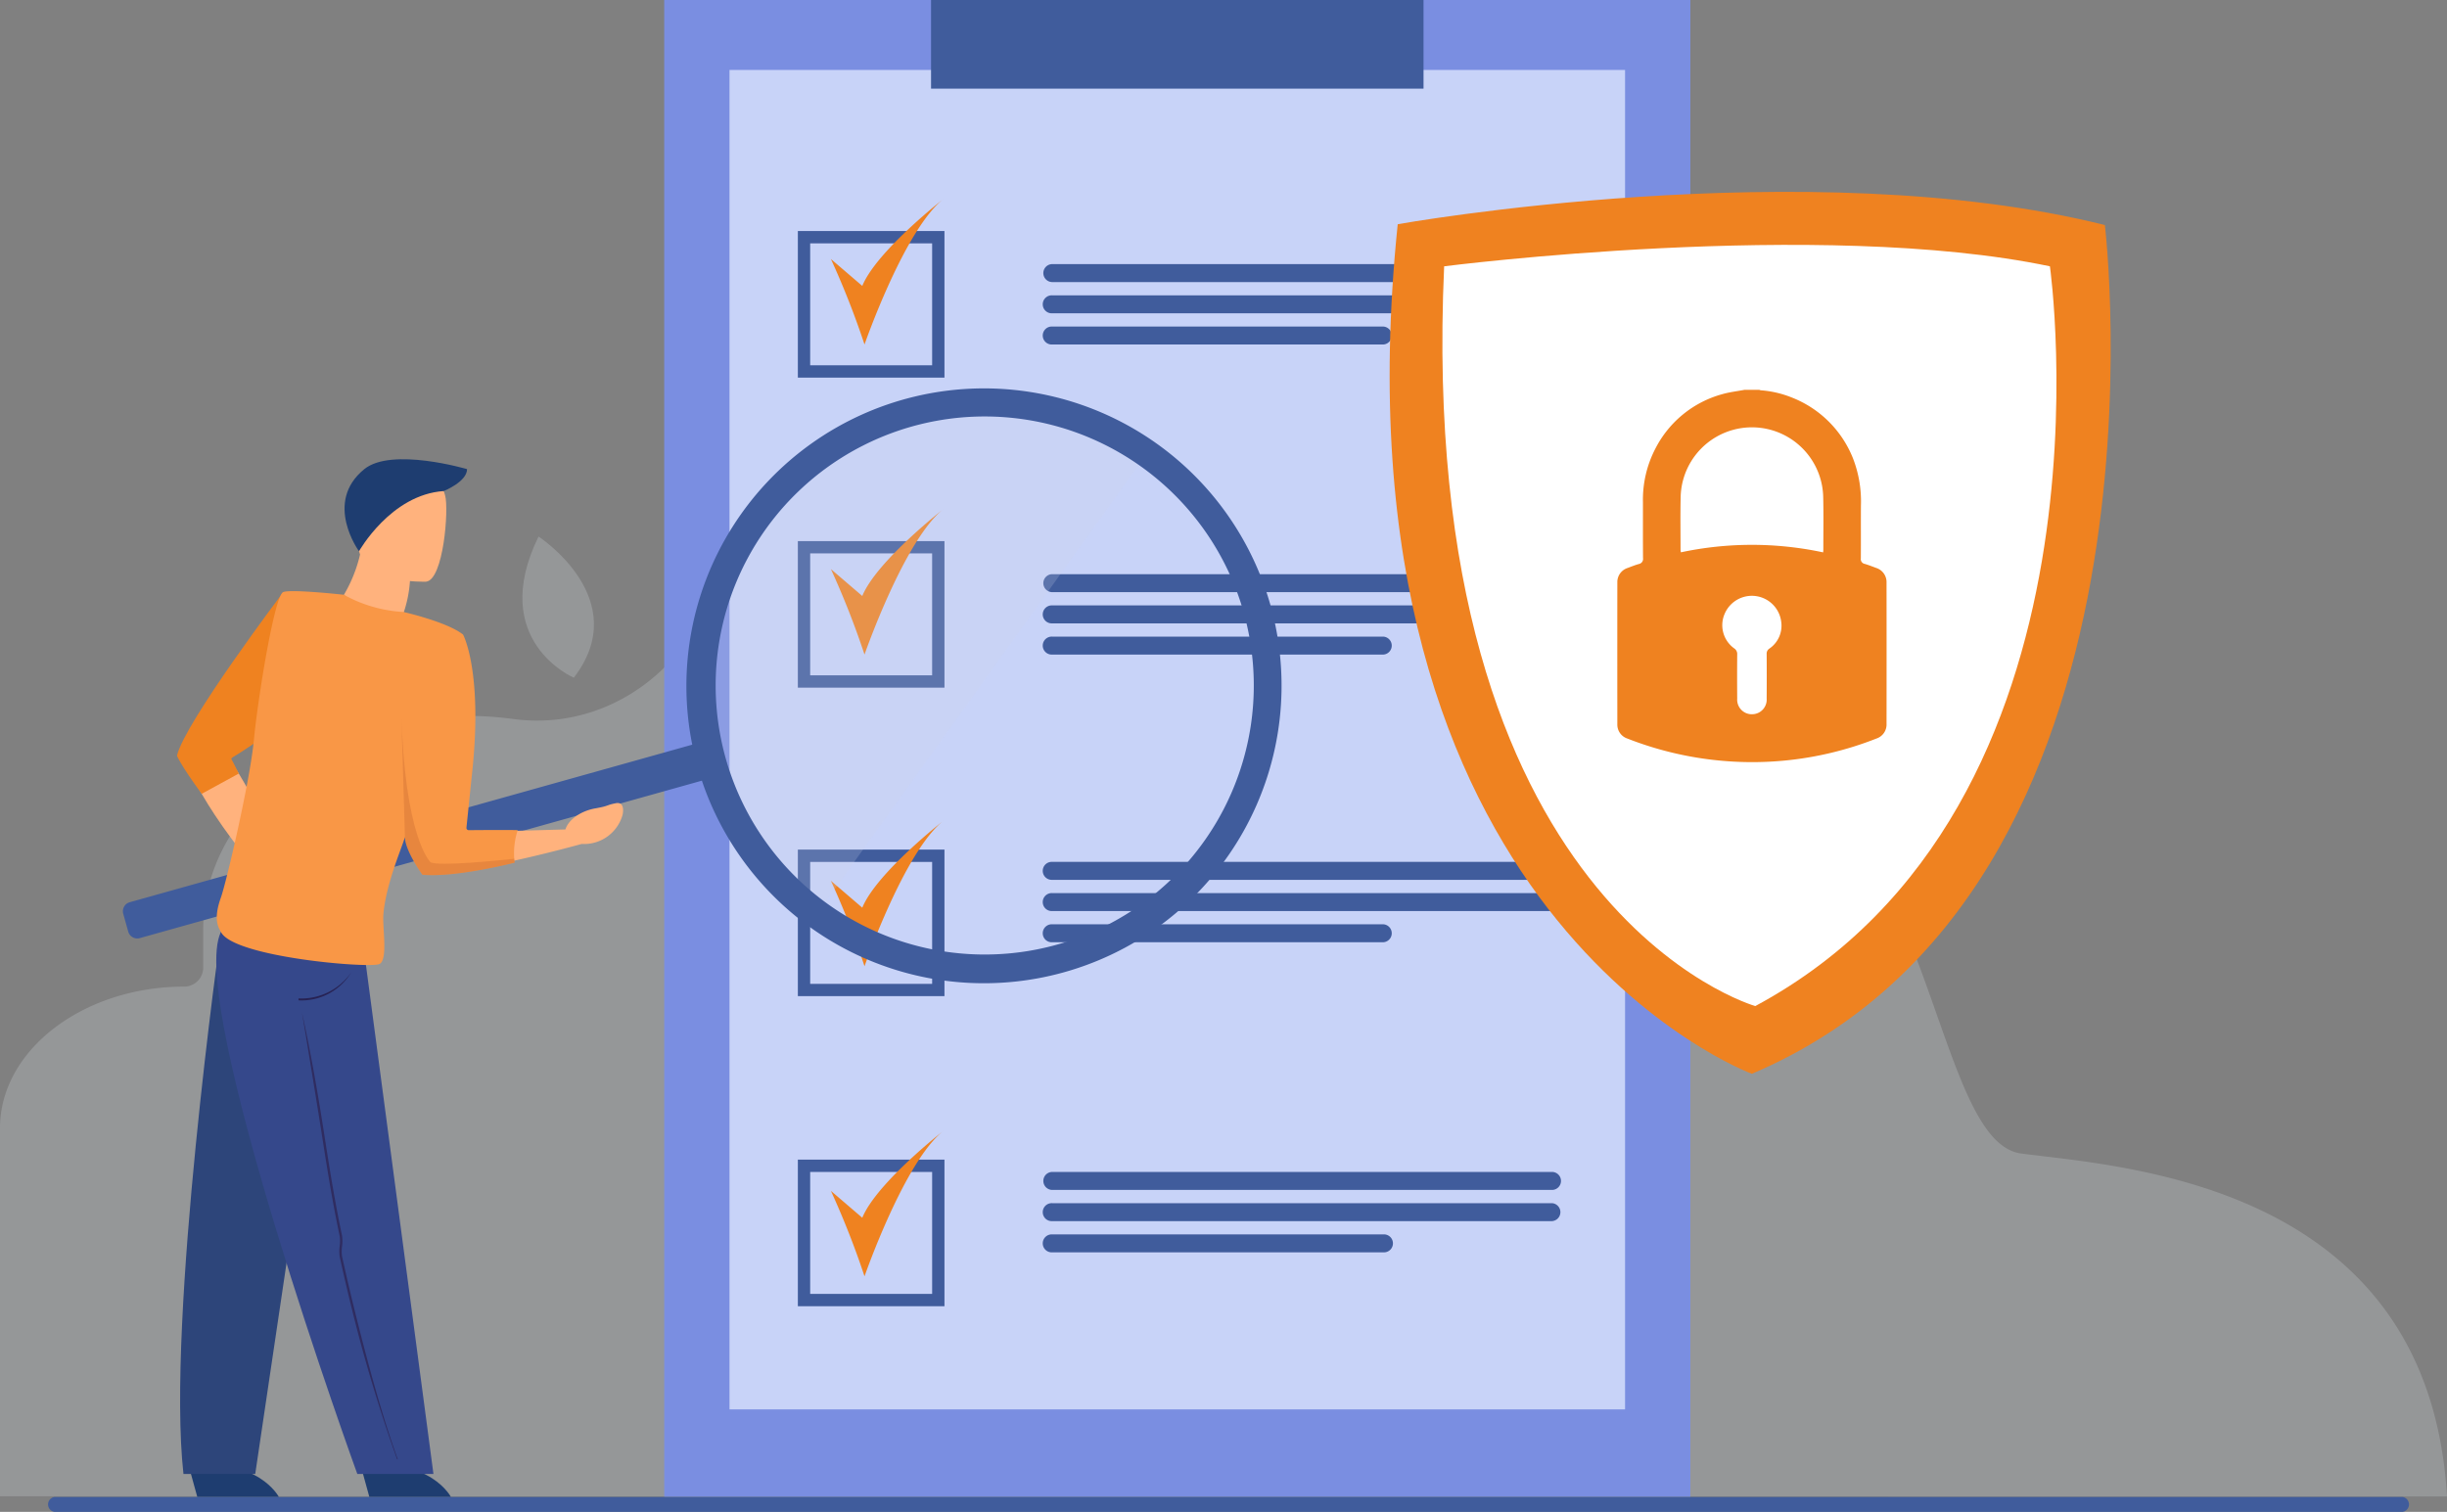 <svg xmlns="http://www.w3.org/2000/svg" xmlns:xlink="http://www.w3.org/1999/xlink" id="Grupo_784" data-name="Grupo 784" width="489.572" height="302.525" viewBox="0 0 489.572 302.525"><rect x="0" y="0" width="489.572" height="302.525" fill="#808080" stroke="none"/><defs><clipPath id="clip-path"><rect id="Rect&#xE1;ngulo_3112" data-name="Rect&#xE1;ngulo 3112" width="489.572" height="302.525" fill="none"></rect></clipPath><clipPath id="clip-path-3"><rect id="Rect&#xE1;ngulo_3102" data-name="Rect&#xE1;ngulo 3102" width="489.572" height="266.537" fill="none"></rect></clipPath><clipPath id="clip-path-4"><rect id="Rect&#xE1;ngulo_3103" data-name="Rect&#xE1;ngulo 3103" width="14.316" height="28.249" fill="#ebf3fa"></rect></clipPath><clipPath id="clip-path-6"><rect id="Rect&#xE1;ngulo_3108" data-name="Rect&#xE1;ngulo 3108" width="89.115" height="101.792" fill="none"></rect></clipPath><clipPath id="clip-path-7"><rect id="Rect&#xE1;ngulo_3110" data-name="Rect&#xE1;ngulo 3110" width="22.715" height="33.287" fill="none"></rect></clipPath><clipPath id="clip-path-8"><rect id="Rect&#xE1;ngulo_3113" data-name="Rect&#xE1;ngulo 3113" width="53.875" height="74.506" fill="#ef8220"></rect></clipPath></defs><g id="Grupo_783" data-name="Grupo 783" clip-path="url(#clip-path)"><g id="Grupo_771" data-name="Grupo 771" transform="translate(0 -0.001)"><g id="Grupo_770" data-name="Grupo 770" clip-path="url(#clip-path)"><g id="Grupo_766" data-name="Grupo 766" transform="translate(0 32.912)" opacity="0.2"><g id="Grupo_765" data-name="Grupo 765"><g id="Grupo_764" data-name="Grupo 764" clip-path="url(#clip-path-3)"><path id="Trazado_4129" data-name="Trazado 4129" d="M489.572,440.725c-3.687-62.713-64.724-65.945-85.184-68.626s-16.827-89.345-76.146-87.56h0a60.7,60.7,0,0,0-35.05,10.7c-6.839,4.857-16.074-.209-16.074-8.868V246.093c0-39.548-29.772-71.906-66.161-71.906h0c-36.388,0-66.161,32.358-66.161,71.906,0,23.674-19.814,42.107-42.212,39.045a65.468,65.468,0,0,0-8.866-.6h0c-29.185,0-53.063,19.2-53.063,42.666v7.6a3.807,3.807,0,0,1-3.716,3.894H36.9c-20.3,0-36.9,12.742-36.9,28.314v73.674l381.3.034Z" transform="translate(0 -174.188)" fill="#ebf3fa"></path></g></g></g><g id="Grupo_769" data-name="Grupo 769" transform="translate(104.514 107.362)" opacity="0.2"><g id="Grupo_768" data-name="Grupo 768"><g id="Grupo_767" data-name="Grupo 767" clip-path="url(#clip-path-4)"><path id="Trazado_4130" data-name="Trazado 4130" d="M563.445,596.478s-17.268-7.347-7.055-28.25c0,0,19.21,12.489,7.055,28.25" transform="translate(-553.159 -568.228)" fill="#ebf3fa"></path></g></g></g></g></g><path id="Trazado_4171" data-name="Trazado 4171" d="M0,0H205.3V299.527H0Z" transform="translate(132.891 -0.001)" fill="#7a8ee1"></path><rect id="Rect&#xE1;ngulo_3106" data-name="Rect&#xE1;ngulo 3106" width="179.174" height="268.026" transform="translate(145.954 13.999)" fill="#c8d3f8"></rect><rect id="Rect&#xE1;ngulo_3107" data-name="Rect&#xE1;ngulo 3107" width="98.531" height="17.74" transform="translate(186.276 -0.001)" fill="#405c9c"></rect><path id="Trazado_4131" data-name="Trazado 4131" d="M874.184,602.4H844.852V573.07h29.332Zm-26.866-2.466h24.4v-24.4h-24.4Z" transform="translate(-685.225 -464.794)" fill="#405c9c"></path><g id="Grupo_782" data-name="Grupo 782" transform="translate(0 -0.001)"><g id="Grupo_781" data-name="Grupo 781" clip-path="url(#clip-path)"><path id="Trazado_4132" data-name="Trazado 4132" d="M1206.564,611.729H1106.6a1.8,1.8,0,0,1-1.8-1.8h0a1.8,1.8,0,0,1,1.8-1.8h99.967a1.8,1.8,0,0,1,1.8,1.8h0a1.8,1.8,0,0,1-1.8,1.8" transform="translate(-896.058 -493.235)" fill="#405c9c"></path><path id="Trazado_4133" data-name="Trazado 4133" d="M1206.564,644.779H1106.6a1.8,1.8,0,1,1,0-3.592h99.967a1.8,1.8,0,1,1,0,3.592" transform="translate(-896.058 -520.04)" fill="#405c9c"></path><path id="Trazado_4134" data-name="Trazado 4134" d="M1172.821,677.829H1106.6a1.8,1.8,0,1,1,0-3.592h66.225a1.8,1.8,0,0,1,0,3.592" transform="translate(-896.058 -546.846)" fill="#405c9c"></path><path id="Trazado_4135" data-name="Trazado 4135" d="M879.852,550.448a168.362,168.362,0,0,1,6.725,17.1s8.077-23.3,15.994-29.282c0,0-13.528,10.5-16.443,17.56Z" transform="translate(-713.612 -436.567)" fill="#ef8220"></path><path id="Trazado_4136" data-name="Trazado 4136" d="M874.184,274.006H844.852V244.674h29.332Zm-26.866-2.466h24.4v-24.4h-24.4Z" transform="translate(-685.225 -198.445)" fill="#405c9c"></path><path id="Trazado_4137" data-name="Trazado 4137" d="M1206.564,283.333H1106.6a1.8,1.8,0,0,1-1.8-1.8h0a1.8,1.8,0,0,1,1.8-1.8h99.967a1.8,1.8,0,0,1,1.8,1.8h0a1.8,1.8,0,0,1-1.8,1.8" transform="translate(-896.058 -226.886)" fill="#405c9c"></path><path id="Trazado_4138" data-name="Trazado 4138" d="M1206.564,316.383H1106.6a1.8,1.8,0,1,1,0-3.592h99.967a1.8,1.8,0,1,1,0,3.592" transform="translate(-896.058 -253.691)" fill="#405c9c"></path><path id="Trazado_4139" data-name="Trazado 4139" d="M1172.821,349.433H1106.6a1.8,1.8,0,1,1,0-3.592h66.225a1.8,1.8,0,0,1,0,3.592" transform="translate(-896.058 -280.497)" fill="#405c9c"></path><path id="Trazado_4140" data-name="Trazado 4140" d="M879.852,222.052a168.4,168.4,0,0,1,6.725,17.1s8.077-23.3,15.994-29.282c0,0-13.528,10.5-16.443,17.56Z" transform="translate(-713.612 -170.218)" fill="#ef8220"></path><path id="Trazado_4141" data-name="Trazado 4141" d="M1206.564,916.4H1106.6a1.8,1.8,0,1,1,0-3.592h99.967a1.8,1.8,0,0,1,0,3.592" transform="translate(-896.058 -740.342)" fill="#405c9c"></path><path id="Trazado_4142" data-name="Trazado 4142" d="M1206.564,949.453H1106.6a1.8,1.8,0,1,1,0-3.592h99.967a1.8,1.8,0,0,1,0,3.592" transform="translate(-896.058 -767.149)" fill="#405c9c"></path><path id="Trazado_4143" data-name="Trazado 4143" d="M1172.821,982.5H1106.6a1.8,1.8,0,1,1,0-3.592h66.225a1.8,1.8,0,0,1,0,3.592" transform="translate(-896.058 -793.954)" fill="#405c9c"></path><path id="Trazado_4144" data-name="Trazado 4144" d="M874.184,929.092H844.852V899.76h29.332Zm-26.866-2.466h24.4v-24.4h-24.4Z" transform="translate(-685.225 -729.758)" fill="#405c9c"></path><path id="Trazado_4145" data-name="Trazado 4145" d="M879.852,880.551a168.374,168.374,0,0,1,6.725,17.1s8.077-23.3,15.994-29.282c0,0-13.528,10.5-16.443,17.56Z" transform="translate(-713.612 -704.3)" fill="#ef8220"></path><path id="Trazado_4146" data-name="Trazado 4146" d="M874.184,1257.488H844.852v-29.332h29.332Zm-26.866-2.466h24.4v-24.4h-24.4Z" transform="translate(-685.225 -996.107)" fill="#405c9c"></path><path id="Trazado_4147" data-name="Trazado 4147" d="M1206.564,1244.8H1106.6a1.8,1.8,0,0,1-1.8-1.8h0a1.8,1.8,0,0,1,1.8-1.8h99.967a1.8,1.8,0,0,1,1.8,1.8h0a1.8,1.8,0,0,1-1.8,1.8" transform="translate(-896.058 -1006.692)" fill="#405c9c"></path><path id="Trazado_4148" data-name="Trazado 4148" d="M1206.564,1277.848H1106.6a1.8,1.8,0,1,1,0-3.592h99.967a1.8,1.8,0,0,1,0,3.592" transform="translate(-896.058 -1033.496)" fill="#405c9c"></path><path id="Trazado_4149" data-name="Trazado 4149" d="M1172.821,1310.9H1106.6a1.8,1.8,0,1,1,0-3.592h66.225a1.8,1.8,0,1,1,0,3.592" transform="translate(-896.058 -1060.303)" fill="#405c9c"></path><path id="Trazado_4150" data-name="Trazado 4150" d="M879.852,1208.946a168.387,168.387,0,0,1,6.725,17.1s8.077-23.3,15.994-29.282c0,0-13.528,10.5-16.443,17.56Z" transform="translate(-713.612 -970.647)" fill="#ef8220"></path><path id="Trazado_4151" data-name="Trazado 4151" d="M382.4,1552.333l1.645,5.975h16.322s-4.175-8.059-17.967-5.975" transform="translate(-310.146 -1258.754)" fill="#1e3d70"></path><path id="Trazado_4152" data-name="Trazado 4152" d="M200.222,1552.333l1.645,5.975H218.19s-4.176-8.059-17.968-5.975" transform="translate(-162.392 -1258.754)" fill="#1e3d70"></path><path id="Trazado_4153" data-name="Trazado 4153" d="M198.882,987.033s-10.943,77.758-7.5,108.448h14.36l15.03-101.312Z" transform="translate(-154.677 -800.542)" fill="#2d457a"></path><path id="Trazado_4154" data-name="Trazado 4154" d="M258.94,993.581l13.512,101.9H257.218s-34.254-94.4-27.281-108.448Z" transform="translate(-185.733 -800.542)" fill="#35488b"></path><g id="Grupo_774" data-name="Grupo 774" transform="translate(139.562 80.873)" opacity="0.2"><g id="Grupo_773" data-name="Grupo 773"><g id="Grupo_772" data-name="Grupo 772" clip-path="url(#clip-path-6)"><path id="Trazado_4155" data-name="Trazado 4155" d="M779.468,430.118a55.874,55.874,0,0,0-16.782,99.706L827.767,439a55.774,55.774,0,0,0-48.3-8.88" transform="translate(-738.653 -428.032)" fill="#cdd2ea"></path></g></g></g><path id="Trazado_4156" data-name="Trazado 4156" d="M359.751,454.49a59.546,59.546,0,0,0-115.7,27.861L131.509,513.879a1.878,1.878,0,0,0-1.3,2.308l1,3.574a1.878,1.878,0,0,0,2.309,1.3L245.98,489.554A59.546,59.546,0,0,0,359.751,454.49M317.09,522.347a53.833,53.833,0,1,1,37.315-66.359,53.833,53.833,0,0,1-37.315,66.359" transform="translate(-105.553 -333.339)" fill="#405c9c"></path><path id="Trazado_4157" data-name="Trazado 4157" d="M316.336,1035.432a11.626,11.626,0,0,0,10.283-5.61,12.137,12.137,0,0,1-10.544,5.213l-.007.394.268,0" transform="translate(-256.35 -835.246)" fill="#272253"></path><path id="Trazado_4158" data-name="Trazado 4158" d="M338.8,1161.839a304.245,304.245,0,0,1-8.977-29.785c-.41-1.654-.82-3.358-1.219-5.063-.44-1.881-.872-3.787-1.284-5.665a7.5,7.5,0,0,1-.009-2.156,7.232,7.232,0,0,0,.005-1.962c-1.51-7.147-2.538-13.727-3.446-19.532q-.357-2.284-.706-4.474c-2.123-13.193-3.378-20.665-3.395-20.738.017.073,1.746,7.461,3.872,20.673q.353,2.192.706,4.475c.907,5.8,1.934,12.373,3.442,19.508a7.532,7.532,0,0,1,0,2.094,7.213,7.213,0,0,0,0,2.021c.412,1.876.844,3.78,1.283,5.659.4,1.7.808,3.4,1.217,5.057,2.677,10.807,5.521,21.247,8.646,29.88Z" transform="translate(-259.352 -869.833)" fill="#2f2c60"></path><path id="Trazado_4159" data-name="Trazado 4159" d="M377.439,576.178a24.756,24.756,0,0,1-1.808,8.629s-6.453-1.724-8.385-2.555a19.13,19.13,0,0,1-3.064-2.372,28.564,28.564,0,0,0,3.629-10.119c.832-5.726,9.628,6.417,9.628,6.417" transform="translate(-295.373 -460.865)" fill="#ffb27d"></path><path id="Trazado_4160" data-name="Trazado 4160" d="M390.986,519.357s-13.419.613-13.673-7.75-2.156-13.916,6.4-14.661,10.319,2.4,11.083,5.166-.327,16.869-3.812,17.244" transform="translate(-305.736 -402.962)" fill="#ffb27d"></path><path id="Trazado_4161" data-name="Trazado 4161" d="M218.967,626.949s-17.636,18.412-24.712,32.81c0,0,3.538,11.279,19.485,28.3,0,0,.227-1.438.893-5.482.131-.8-5.935-14.7-11.346-22.437,0,0,12.557-7.934,15.871-14.435s-.191-18.758-.191-18.758" transform="translate(-157.552 -508.492)" fill="#ffb27d"></path><path id="Trazado_4162" data-name="Trazado 4162" d="M367.738,504.787s6.358-11.345,16.952-12.043c0,0,4.666-1.869,4.666-4.391,0,0-15.072-4.446-20.556,0-8.226,6.668-1.062,16.434-1.062,16.434" transform="translate(-295.912 -394.48)" fill="#1e3d70"></path><path id="Trazado_4163" data-name="Trazado 4163" d="M456.143,692.772c-2.025.4-1.219.524-4.081,1.029s-5.364,2.22-5.976,4.213l-21.117.593c1.657-7.524,1.53-35.825.382-38.119s-12.134-4.506-12.134-4.506l-2.693,13.272s3.354,33.462,6.541,36.617,32.287-4.958,32.287-4.958a7.98,7.98,0,0,0,8.172-5.843s.643-2.7-1.382-2.3" transform="translate(-332.96 -532.04)" fill="#ffb27d"></path><path id="Trazado_4164" data-name="Trazado 4164" d="M208.692,626.949S188.932,653.1,187.4,659.7c0,0,.661,1.8,4.944,7.636l7.421-4.049s-1.231-2.506-1.489-2.917c0,0-.143-.143.693-.6s5-3.275,5-3.275Z" transform="translate(-151.994 -508.492)" fill="#ef8220"></path><path id="Trazado_4166" data-name="Trazado 4166" d="M230.385,694.261c2.509,5.067,30.022,7.354,31.743,6.4s.518-7.358.765-10.039c.545-5.915,3.478-12.726,4.173-14.93.082-.268.13-.415.13-.415.048,2.773,3.49,7.526,3.49,7.526,6.549.644,18.468-2.411,18.468-2.411-.038-.262-.067-.522-.088-.778a14.66,14.66,0,0,1,.694-5.72c-1.014-.074-7.938-.023-9.812-.008a.445.445,0,0,1-.448-.464l1.069-10.38c2.33-20.815-1.741-28.289-1.741-28.289-3.186-2.549-11.919-4.524-11.919-4.524a27.633,27.633,0,0,1-11.919-3.442s-10.326-1.147-12.112-.558-5.13,21.465-5.909,29.67-5.508,28.451-6.584,31.441c-1.665,4.627-.382,6.152,0,6.924" transform="translate(-186.181 -507.769)" fill="#f99746"></path><g id="Grupo_780" data-name="Grupo 780" transform="translate(80.257 141.834)" opacity="0.2"><g id="Grupo_779" data-name="Grupo 779"><g id="Grupo_778" data-name="Grupo 778" clip-path="url(#clip-path-7)"><path id="Trazado_4167" data-name="Trazado 4167" d="M425.532,776.347c.048,2.773,3.49,7.526,3.49,7.526,6.549.644,18.468-2.411,18.468-2.411-.038-.262-.067-.522-.088-.778-2.189.237-15.223,1.6-16.755.682,0,0-5.234-4.771-5.872-30.691Z" transform="translate(-424.775 -750.675)" fill="#a1431f"></path></g></g></g><path id="Trazado_4168" data-name="Trazado 4168" d="M522,1585.46H52.142a1.506,1.506,0,0,0,0,2.967H522a1.506,1.506,0,0,0,0-2.967" transform="translate(-41.28 -1285.901)" fill="#405c9c"></path><path id="Trazado_4169" data-name="Trazado 4169" d="M1473.11,209.665s82.05-14.683,141.48.166c0,0,16.035,133.067-70.63,169.834,0,0-85.133-31.463-70.85-170" transform="translate(-1193.469 -164.797)" fill="#ef8220"></path><path id="Trazado_4170" data-name="Trazado 4170" d="M1528.5,263.983s75.248-9.656,121.2,0c0,0,15.343,108.073-58.943,148.026,0,0-68.046-19.284-62.253-148.026" transform="translate(-1239.574 -210.691)" fill="#fff"></path><g id="Grupo_787" data-name="Grupo 787" transform="translate(323.572 78.001)"><g id="Grupo_786" data-name="Grupo 786" clip-path="url(#clip-path-8)"><path id="Trazado_4172" data-name="Trazado 4172" d="M25.483,0h2.911a1.74,1.74,0,0,0,.344.1,20.575,20.575,0,0,1,6.2,1.45A21.641,21.641,0,0,1,47.159,13.721a23.834,23.834,0,0,1,1.586,9.466c-.023,3.517.007,7.034-.017,10.55a.963.963,0,0,0,.79,1.1c.766.222,1.509.524,2.257.8a2.97,2.97,0,0,1,2.093,2.926q.017,14.152,0,28.3a2.946,2.946,0,0,1-2.012,2.916A67.767,67.767,0,0,1,33.4,74.2a68.129,68.129,0,0,1-13.943-.115,68.348,68.348,0,0,1-17.44-4.3A2.942,2.942,0,0,1,.008,66.869q-.016-14.152,0-28.3A2.968,2.968,0,0,1,2.1,35.64c.726-.272,1.447-.564,2.19-.775a1.043,1.043,0,0,0,.858-1.2c-.03-3.735-.01-7.47-.016-11.205A22.135,22.135,0,0,1,7.6,11.808,21.37,21.37,0,0,1,21.006.871C22.462.454,23.989.283,25.483,0m15.7,32.53c.02-.244.039-.361.039-.479,0-3.563.057-7.127-.027-10.688a14.263,14.263,0,0,0-28.514-.01c-.086,3.561-.025,7.125-.026,10.688a3.482,3.482,0,0,0,.074.478,68.218,68.218,0,0,1,28.454.011M26.967,64.919a2.923,2.923,0,0,0,2.918-3.127q.032-4.471,0-8.942a1.184,1.184,0,0,1,.55-1.069,5.548,5.548,0,0,0,2.362-5.366,5.916,5.916,0,0,0-11.329-1.561,5.7,5.7,0,0,0,1.905,6.873,1.348,1.348,0,0,1,.618,1.256q-.035,4.4,0,8.8a2.927,2.927,0,0,0,2.983,3.139" transform="translate(0 0.001)" fill="#ef8220"></path></g></g></g></g></g></svg>